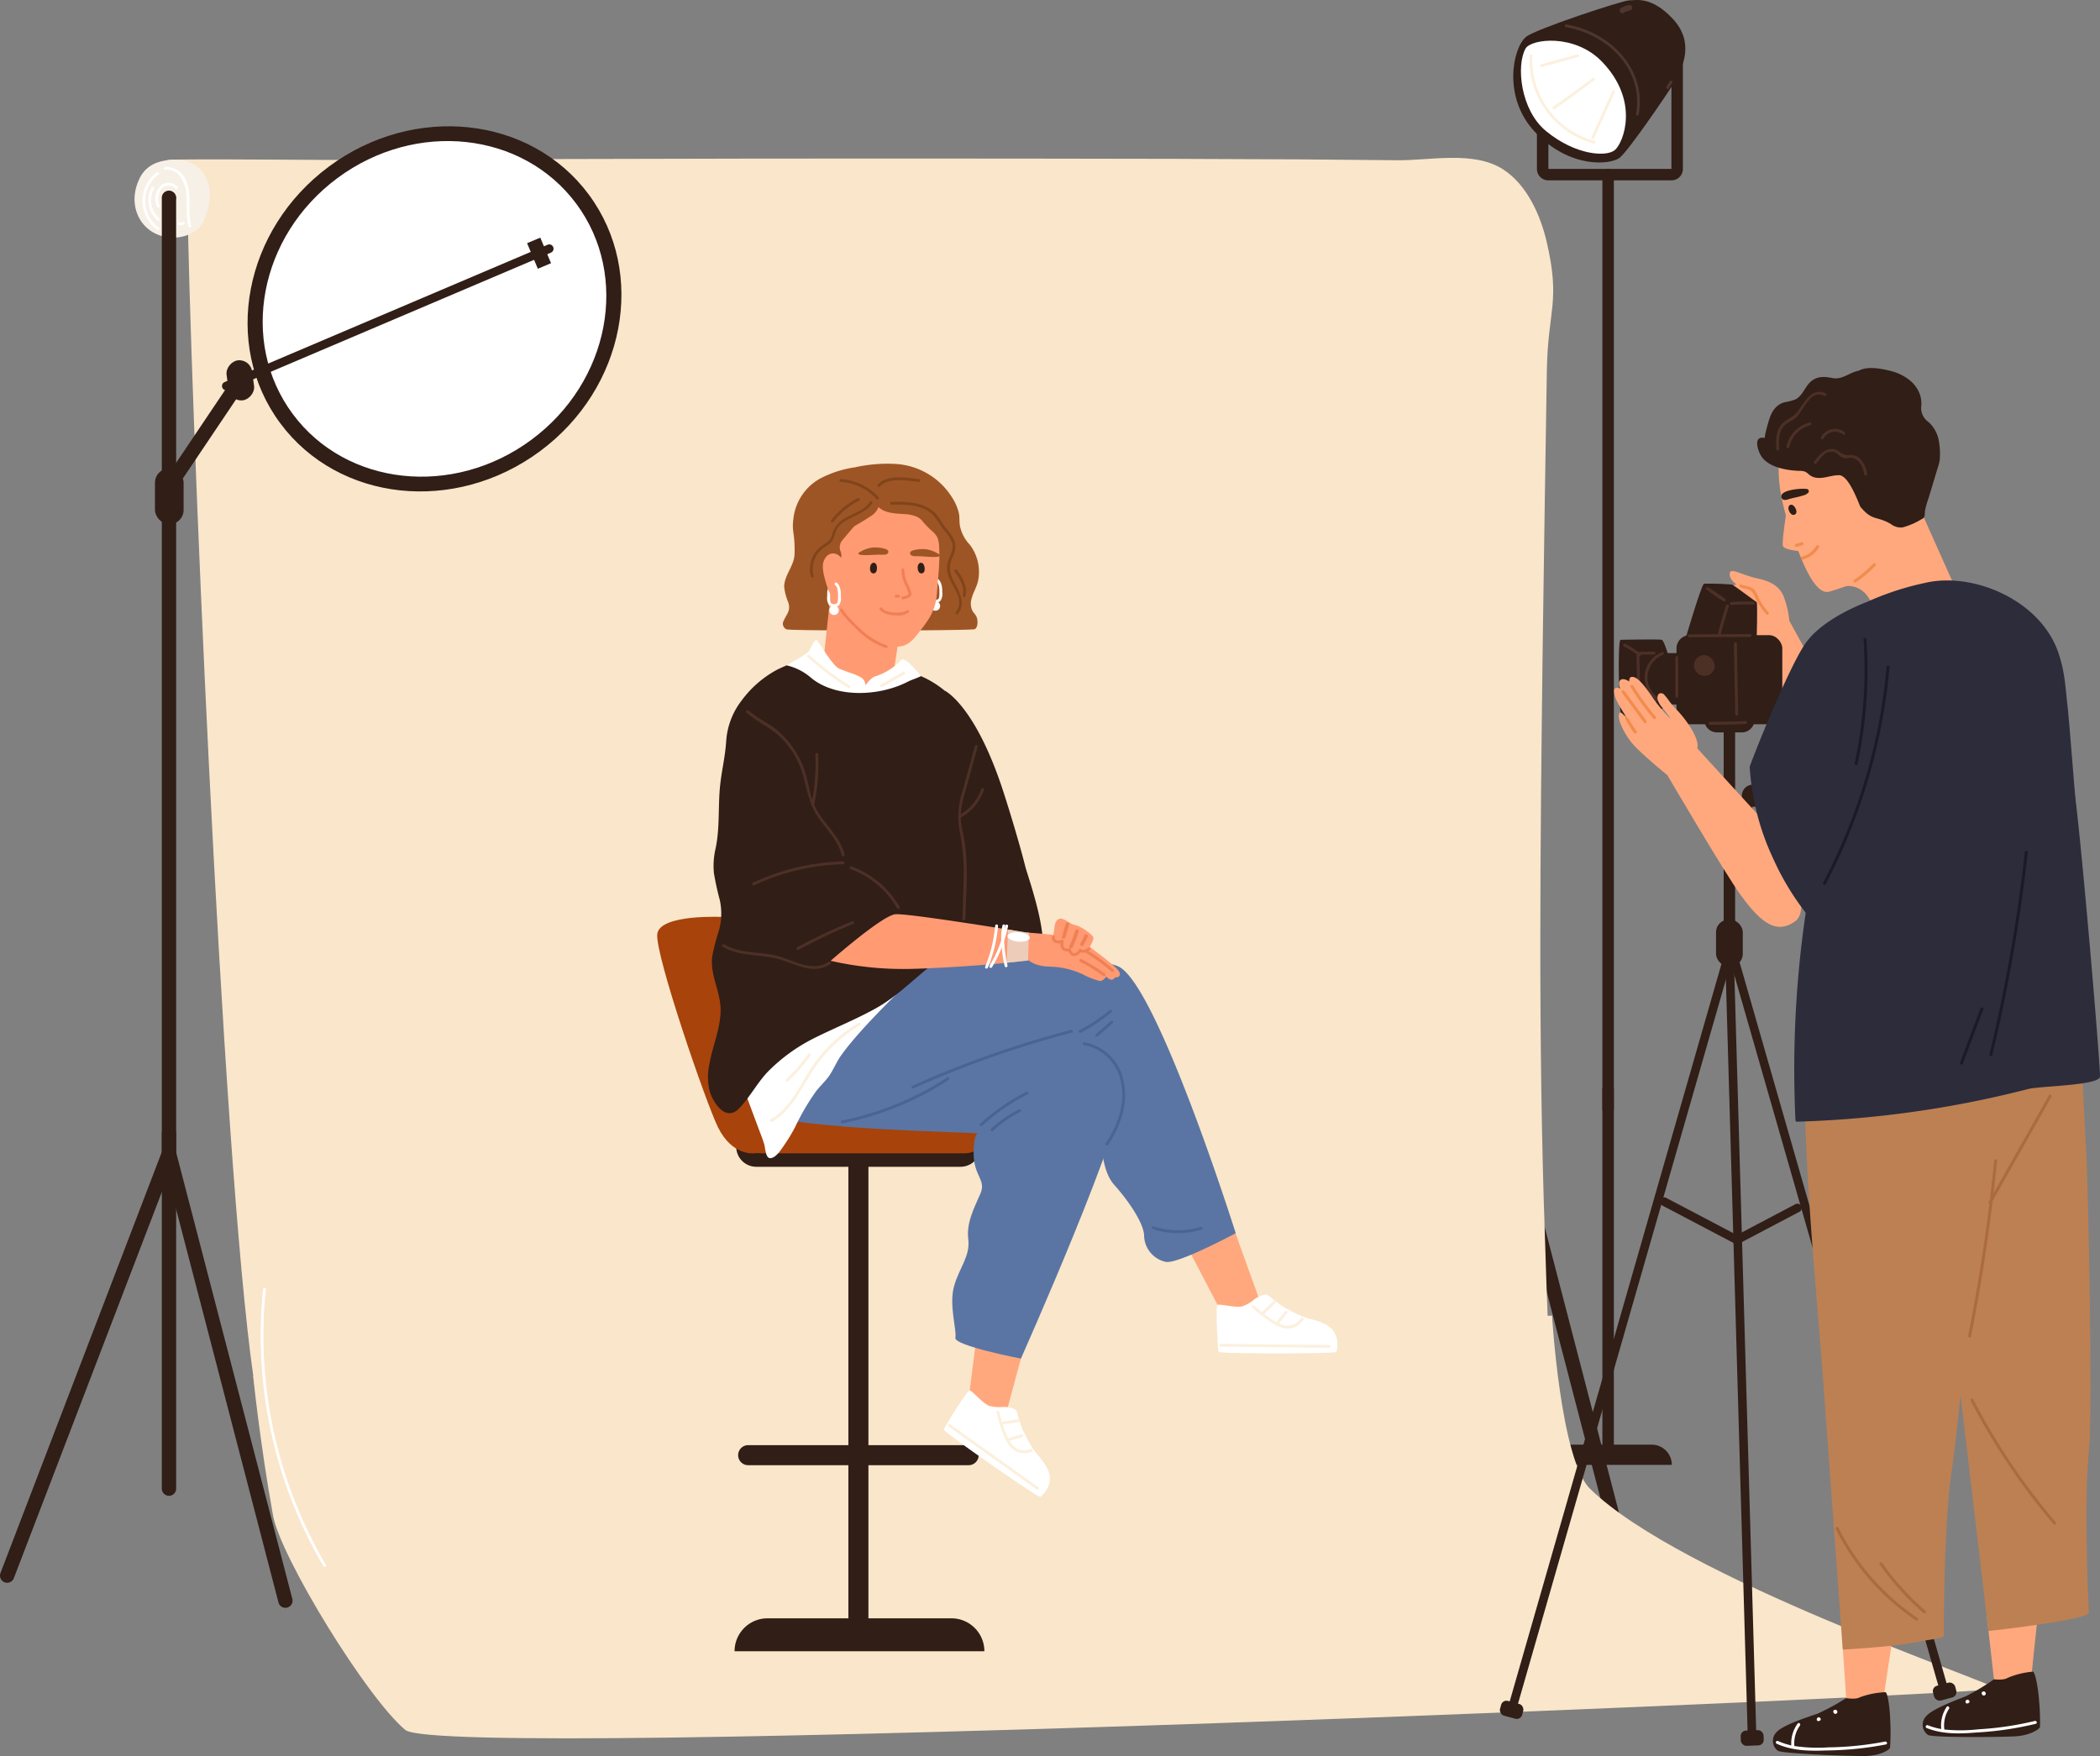 <svg id="Group_3995" data-name="Group 3995" xmlns="http://www.w3.org/2000/svg" width="452.21" height="378.232" viewBox="0 0 452.21 378.232">
  <rect x="0" y="0" width="452.21" height="378.232" fill="#808080" stroke="none"/>
  <g id="Group_3933" data-name="Group 3933" transform="translate(325.862)">
    <g id="Group_3930" data-name="Group 3930" transform="translate(6.71 36.377)">
      <g id="Group_3928" data-name="Group 3928" transform="translate(12.485)">
        <path id="Path_8741" data-name="Path 8741" d="M1154.272,495.866a1.233,1.233,0,0,1-1.233-1.233V293.305a1.233,1.233,0,1,1,2.466,0V494.633A1.233,1.233,0,0,1,1154.272,495.866Z" transform="translate(-1153.039 -292.072)" fill="#301e17"/>
      </g>
      <g id="Group_3929" data-name="Group 3929" transform="translate(12.485 197.031)">
        <path id="Path_8742" data-name="Path 8742" d="M1154.272,690.633a1.234,1.234,0,0,1-1.233-1.233V612.875a1.233,1.233,0,1,1,2.466,0V689.4A1.233,1.233,0,0,1,1154.272,690.633Z" transform="translate(-1153.039 -611.642)" fill="#301e17"/>
      </g>
      <path id="Path_8743" data-name="Path 8743" d="M1160.225,742.11h-27.436a4.35,4.35,0,0,1,4.35-4.35h18.737a4.35,4.35,0,0,1,4.35,4.35Z" transform="translate(-1132.789 -462.971)" fill="#301e17"/>
    </g>
    <g id="Group_3931" data-name="Group 3931" transform="translate(5.1 9.248)">
      <path id="Path_8744" data-name="Path 8744" d="M1159.236,277.666h-26.684a2.446,2.446,0,0,1-2.375-2.507V249.305a1.233,1.233,0,0,1,2.466,0v25.854a.19.19,0,0,0,0,.041h26.493a.182.182,0,0,0,0-.041V250.6a1.233,1.233,0,0,1,2.466,0v24.555A2.446,2.446,0,0,1,1159.236,277.666Z" transform="translate(-1130.177 -248.072)" fill="#301e17"/>
    </g>
    <g id="Group_3932" data-name="Group 3932">
      <path id="Path_8745" data-name="Path 8745" d="M1156.5,250.937c1.99-3.4,4.5-8.769-.291-13.865-4.649-4.94-7.993-3.911-9.392-3.911s-20.217,6.219-22.164,7.856c-2.914,2.45-5.035,13.062,1.882,20.434,7.593,8.093,16.386,7.094,18.284,5.6S1155.283,253.012,1156.5,250.937Z" transform="translate(-1121.905 -233.072)" fill="#301e17"/>
      <path id="Path_8746" data-name="Path 8746" d="M1125.581,248.981c1.188-2.1,10.578-3.28,16.467,2.834,8.18,8.493,4.6,17.426,2.8,19s-8.493,1.183-14.862-4.063C1124.462,262.2,1123.539,252.589,1125.581,248.981Z" transform="translate(-1122.933 -238.522)" fill="#fff"/>
      <path id="Path_8747" data-name="Path 8747" d="M1127.581,252.421c.016-.384.616-.387.6,0a18.092,18.092,0,0,0,13.41,18.3.3.3,0,0,1-.16.578A18.7,18.7,0,0,1,1127.581,252.421Z" transform="translate(-1124.075 -240.381)" fill="#fcf0de"/>
      <path id="Path_8748" data-name="Path 8748" d="M1149.238,274.671l4.475-9.9c.159-.351.675-.047.517.3l-4.474,9.9C1149.6,275.325,1149.081,275.02,1149.238,274.671Z" transform="translate(-1132.375 -245.167)" fill="#fcf0de"/>
      <path id="Path_8749" data-name="Path 8749" d="M1135.779,266.428q4.339-3,8.542-6.191c.307-.233.606.287.3.518q-4.2,3.191-8.542,6.191C1135.763,267.165,1135.463,266.646,1135.779,266.428Z" transform="translate(-1127.174 -243.466)" fill="#fcf0de"/>
      <path id="Path_8750" data-name="Path 8750" d="M1131.487,254.2l7.814-2.146a.3.3,0,0,1,.16.578l-7.814,2.146A.3.3,0,0,1,1131.487,254.2Z" transform="translate(-1125.498 -240.347)" fill="#fcf0de"/>
      <path id="Path_8751" data-name="Path 8751" d="M1175.359,262.591l.747-1.2c.2-.327.723-.027.518.3l-.748,1.2C1175.672,263.221,1175.154,262.92,1175.359,262.591Z" transform="translate(-1142.384 -243.877)" fill="#4d362d"/>
      <path id="Path_8752" data-name="Path 8752" d="M1140.255,241.608c9.253,1.564,17.334,9.462,15.565,19.386-.067.379-.646.218-.578-.16,1.715-9.619-6.25-17.144-15.147-18.648C1139.716,242.121,1139.877,241.544,1140.255,241.608Z" transform="translate(-1128.797 -236.343)" fill="#4d362d"/>
      <path id="Path_8753" data-name="Path 8753" d="M1161.281,235.982a4.067,4.067,0,0,0-1.385.543.6.6,0,0,1-.55-1.065,5.039,5.039,0,0,1,1.677-.65A.6.6,0,0,1,1161.281,235.982Z" transform="translate(-1136.137 -233.734)" fill="#4d362d"/>
    </g>
  </g>
  <g id="Group_3949" data-name="Group 3949" transform="translate(0 11.245)">
    <g id="Group_3943" data-name="Group 3943" transform="translate(0 22.755)">
      <g id="Group_3937" data-name="Group 3937" transform="translate(290.512 7.075)">
        <g id="Group_3934" data-name="Group 3934">
          <path id="Path_8754" data-name="Path 8754" d="M1066.111,599.531a1.543,1.543,0,0,1-1.439-2.093l34.744-90.688V301.234a1.541,1.541,0,0,1,3.083,0V507.319l-.1.266-34.846,90.955A1.542,1.542,0,0,1,1066.111,599.531Z" transform="translate(-1064.57 -299.693)" fill="#301e17"/>
        </g>
        <g id="Group_3935" data-name="Group 3935" transform="translate(34.845 205.8)">
          <path id="Path_8755" data-name="Path 8755" d="M1147.7,732.922a1.542,1.542,0,0,1-1.49-1.154l-25.072-96.353a1.541,1.541,0,0,1,2.984-.776l25.071,96.353a1.541,1.541,0,0,1-1.1,1.88A1.57,1.57,0,0,1,1147.7,732.922Z" transform="translate(-1121.087 -633.486)" fill="#301e17"/>
        </g>
        <g id="Group_3936" data-name="Group 3936" transform="translate(34.846 201.504)">
          <path id="Path_8756" data-name="Path 8756" d="M1122.629,706.124a1.541,1.541,0,0,1-1.541-1.542V628.058a1.541,1.541,0,1,1,3.083,0v76.524A1.541,1.541,0,0,1,1122.629,706.124Z" transform="translate(-1121.088 -626.517)" fill="#301e17"/>
        </g>
      </g>
      <g id="Group_3938" data-name="Group 3938" transform="translate(34.907)">
        <path id="Path_8757" data-name="Path 8757" d="M652.4,288.591c13.842-.15,28.449.134,40.591.067q41.064-.226,82.13-.273c28.882-.038,91.06-.032,119.942.16q10.437.069,20.872.188c7.075.086,16.49-2.116,22.841,1.971,5.135,3.3,8.055,9.907,9.375,15.6,3.027,13.051.255,14.566.036,27.745q-.5,30.277-.91,60.556c-.51,41.878-.978,83.821.486,125.686.518,14.821.609,30.281,3.749,44.844.555,2.572-272.53,30.129-280.562-6.867-6.833-31.469-14.137-199.43-15.362-253.761C655.371,294.967,645.6,288.665,652.4,288.591Z" transform="translate(-649.998 -288.218)" fill="#fae6ca"/>
      </g>
      <path id="Path_8758" data-name="Path 8758" d="M961.507,692.68s1.834,31.05,8.156,37.273c19.567,19.261,87.209,41.874,87.428,43.074s-334.307,15.695-342.516,8.9-26.855-37.159-28.485-46.17c-2.81-15.532-4.276-29.974-4.276-29.974Z" transform="translate(-627.291 -443.308)" fill="#fae6ca"/>
      <path id="Path_8759" data-name="Path 8759" d="M651.843,289.261s-7.567-1.948-10.33,3.523c-2.622,5.19-.5,10.341,3.6,12.139s9.021.257,10.391-3.347C659.3,291.585,651.843,289.261,651.843,289.261Z" transform="translate(-611.395 -288.489)" fill="#f7f0e6"/>
      <circle id="Ellipse_314" data-name="Ellipse 314" cx="1.499" cy="1.499" r="1.499" transform="translate(34.888 7.118)" fill="#301e17"/>
      <g id="Group_3942" data-name="Group 3942" transform="translate(0 7.075)">
        <g id="Group_3939" data-name="Group 3939">
          <path id="Path_8760" data-name="Path 8760" d="M594.922,599.531a1.542,1.542,0,0,1-1.439-2.093l34.744-90.688V301.234a1.541,1.541,0,0,1,3.083,0V507.319l-.1.266-34.845,90.955A1.543,1.543,0,0,1,594.922,599.531Z" transform="translate(-593.381 -299.693)" fill="#301e17"/>
        </g>
        <g id="Group_3940" data-name="Group 3940" transform="translate(34.845 205.8)">
          <path id="Path_8761" data-name="Path 8761" d="M676.51,732.922a1.541,1.541,0,0,1-1.49-1.154l-25.072-96.353a1.541,1.541,0,1,1,2.983-.776L678,730.992a1.542,1.542,0,0,1-1.1,1.88A1.562,1.562,0,0,1,676.51,732.922Z" transform="translate(-649.898 -633.486)" fill="#301e17"/>
        </g>
        <g id="Group_3941" data-name="Group 3941" transform="translate(34.846 201.504)">
          <path id="Path_8762" data-name="Path 8762" d="M651.44,706.124a1.541,1.541,0,0,1-1.541-1.542V628.058a1.541,1.541,0,1,1,3.083,0v76.524A1.542,1.542,0,0,1,651.44,706.124Z" transform="translate(-649.899 -626.517)" fill="#301e17"/>
        </g>
      </g>
      <path id="Path_8763" data-name="Path 8763" d="M648.879,297.52a2.514,2.514,0,0,1,3.555.291c.242.3-.18.723-.424.424a1.99,1.99,0,0,0-3.21.243,3.684,3.684,0,0,0-.192,3.416c.131.364-.448.52-.578.16A3.983,3.983,0,0,1,648.879,297.52Z" transform="translate(-614.208 -291.554)" fill="#fff"/>
      <path id="Path_8764" data-name="Path 8764" d="M650.941,291.359a4.691,4.691,0,0,1,4.553,3.168c1.219,3.033.2,6.424,1.006,9.544a.3.3,0,0,1-.578.159c-.569-2.2-.277-4.413-.428-6.656-.174-2.607-1.388-5.83-4.553-5.616C650.555,291.985,650.557,291.385,650.941,291.359Z" transform="translate(-615.342 -289.419)" fill="#fff"/>
      <path id="Path_8765" data-name="Path 8765" d="M646.174,293.271c.3-.234.728.187.424.424a7.122,7.122,0,0,0,.065,11.451c.307.228.008.748-.3.518A7.715,7.715,0,0,1,646.174,293.271Z" transform="translate(-612.464 -290.129)" fill="#fff"/>
      <path id="Path_8766" data-name="Path 8766" d="M645.861,298.458c.172-.345.689-.042.517.3a5.206,5.206,0,0,0,1.212,6.384c.287.259-.138.682-.424.424A5.816,5.816,0,0,1,645.861,298.458Z" transform="translate(-613.245 -292.086)" fill="#fff"/>
      <path id="Path_8767" data-name="Path 8767" d="M655.831,310.662a.677.677,0,0,0,.669-.04c.33-.2.631.317.3.517a1.242,1.242,0,0,1-1.131.1C655.32,311.1,655.474,310.515,655.831,310.662Z" transform="translate(-617.19 -296.791)" fill="#fff"/>
      <path id="Path_8768" data-name="Path 8768" d="M684.936,683.333c.039-.38.64-.384.6,0a97.375,97.375,0,0,0,12.927,59.331.3.3,0,0,1-.518.3A97.923,97.923,0,0,1,684.936,683.333Z" transform="translate(-628.289 -439.614)" fill="#fff"/>
    </g>
    <g id="Group_3948" data-name="Group 3948" transform="translate(33.371 0)">
      <g id="Group_3946" data-name="Group 3946" transform="translate(4.248)">
        <ellipse id="Ellipse_315" data-name="Ellipse 315" cx="41.352" cy="38.161" rx="41.352" ry="38.161" transform="translate(0 49.249) rotate(-36.547)" fill="#301e17"/>
        <ellipse id="Ellipse_316" data-name="Ellipse 316" cx="38.011" cy="35.078" rx="38.011" ry="35.078" transform="translate(4.52 49.736) rotate(-36.547)" fill="#fff"/>
        <g id="Group_3944" data-name="Group 3944" transform="translate(10.188 41.38)">
          <path id="Path_8769" data-name="Path 8769" d="M671.846,349.871a.925.925,0,0,1-.362-1.776L741.07,318.5a.925.925,0,0,1,.724,1.7L672.208,349.8A.918.918,0,0,1,671.846,349.871Z" transform="translate(-670.921 -318.427)" fill="#301e17"/>
        </g>
        <rect id="Rectangle_1092" data-name="Rectangle 1092" width="8.675" height="5.538" rx="2.769" transform="matrix(-0.135, -0.991, 0.991, -0.135, 11.972, 75.348)" fill="#301e17"/>
        <g id="Group_3945" data-name="Group 3945" transform="translate(75.882 39.94)">
          <rect id="Rectangle_1093" data-name="Rectangle 1093" width="3.083" height="5.972" transform="translate(0 1.195) rotate(-22.81)" fill="#301e17"/>
        </g>
      </g>
      <g id="Group_3947" data-name="Group 3947" transform="translate(2.079 69.815)">
        <rect id="Rectangle_1094" data-name="Rectangle 1094" width="26.898" height="3.083" transform="matrix(0.558, -0.83, 0.83, 0.558, 0, 22.315)" fill="#301e17"/>
      </g>
      <rect id="Rectangle_1095" data-name="Rectangle 1095" width="6.166" height="12.031" rx="3.083" transform="translate(0 89.649)" fill="#301e17"/>
    </g>
  </g>
  <g id="Group_3952" data-name="Group 3952" transform="translate(141.519 197.469)">
    <path id="Path_8770" data-name="Path 8770" d="M898.818,638H854.837a4.316,4.316,0,0,1-4.316-4.316h52.613A4.316,4.316,0,0,1,898.818,638Z" transform="translate(-833.5 -584.155)" fill="#301e17"/>
    <rect id="Rectangle_1096" data-name="Rectangle 1096" width="54.873" height="11.13" rx="5.565" transform="translate(16.815 39.818)" fill="#a8430b"/>
    <path id="Path_8771" data-name="Path 8771" d="M837.418,553.4s-14.027-.771-14.489,3.7,10.494,36.386,13.1,41.633c3.083,6.2,7.758,5.565,7.758,5.565l40.179-4.3Z" transform="translate(-822.915 -553.352)" fill="#a8430b"/>
    <g id="Group_3950" data-name="Group 3950" transform="translate(41.169 51.687)">
      <rect id="Rectangle_1097" data-name="Rectangle 1097" width="4.316" height="100.652" fill="#301e17"/>
    </g>
    <path id="Path_8772" data-name="Path 8772" d="M903.732,805.524H849.938a7.09,7.09,0,0,1,7.09-7.09h39.613a7.09,7.09,0,0,1,7.09,7.09Z" transform="translate(-833.277 -647.329)" fill="#301e17"/>
    <g id="Group_3951" data-name="Group 3951" transform="translate(17.431 113.805)">
      <path id="Path_8773" data-name="Path 8773" d="M900.821,742.251H853.344a2.158,2.158,0,1,1,0-4.316h47.477a2.158,2.158,0,0,1,0,4.316Z" transform="translate(-851.186 -737.935)" fill="#301e17"/>
    </g>
  </g>
  <g id="Group_3978" data-name="Group 3978" transform="translate(152.461 99.856)">
    <g id="Group_3961" data-name="Group 3961" transform="translate(16.143)">
      <path id="Path_8774" data-name="Path 8774" d="M908.08,430.707c.671-.2.842-1.7.454-2.657-.219-.542-.706-.912-.952-1.434a3.647,3.647,0,0,1-.089-2.6c.32-1.256,1.052-2.362,1.341-3.635a9.553,9.553,0,0,0-.526-5.739,9.373,9.373,0,0,0-1.27-2.185,8.235,8.235,0,0,1-2.059-3.868c-.209-1-.045-2.02-.285-3.014a10.967,10.967,0,0,0-1.405-3.2,15.386,15.386,0,0,0-12.519-7.287,32,32,0,0,0-8.383.736,23.2,23.2,0,0,0-7.58,2.448,11.329,11.329,0,0,0-5.737,8.826,9.65,9.65,0,0,0,0,2.669,24.634,24.634,0,0,1,.258,4.923c-.158,2.471-2.223,4.413-2.225,6.921a12.406,12.406,0,0,0,.917,3.4c.509,1.79-.408,2.435-1.029,3.882a1.3,1.3,0,0,0,.652,1.845C868.983,431.078,905.9,431.039,908.08,430.707Z" transform="translate(-866.845 -395.031)" fill="#9e5525"/>
      <g id="Group_3954" data-name="Group 3954" transform="translate(31.354 24.687)">
        <g id="Group_3953" data-name="Group 3953">
          <path id="Path_8775" data-name="Path 8775" d="M919.171,440.348a1.4,1.4,0,0,1-1.05-.364,2.7,2.7,0,0,1-.42-1.962l0-.312c0-1.5.632-2.638,1.469-2.638s1.468,1.135,1.468,2.638l0,.312a2.7,2.7,0,0,1-.421,1.962A1.4,1.4,0,0,1,919.171,440.348Zm0-4.66c-.4,0-.852.865-.852,2.022l0,.317c-.006.681-.01,1.268.242,1.522a1.119,1.119,0,0,0,1.224,0c.251-.255.247-.842.242-1.522l0-.318C920.023,436.554,919.573,435.689,919.171,435.689Z" transform="translate(-917.699 -435.072)" fill="#fff"/>
        </g>
        <path id="Path_8776" data-name="Path 8776" d="M920.471,444.148a1.018,1.018,0,1,0-1.017,1.017A1.018,1.018,0,0,0,920.471,444.148Z" transform="translate(-917.982 -438.162)" fill="#fff"/>
      </g>
      <path id="Path_8777" data-name="Path 8777" d="M882.01,461.8c2.456,1.935,3.3,2.244,6.424,1.841a33.6,33.6,0,0,0,6.513-2.13l2.181-14.4s-4.468-2.972-6.339-3.887c-2.294-1.122-8.378-6.111-8.378-6.111l-2.324,21.594A4.884,4.884,0,0,0,882.01,461.8Z" transform="translate(-871.923 -411.168)" fill="#ff9a73"/>
      <path id="Path_8778" data-name="Path 8778" d="M905.174,415.77c-.022-.474-.071-.956-.13-1.429-.892-7.58-4.9-13.074-16.308-11.229-12.178,1.979-10.622,16.206-6.992,25.105,2.659,6.5,11.052,9.21,14.222,9.21,1.685,0,2.962-.563,4.606-2.765,1.448-1.939,3.837-4.27,4.123-8.645C904.913,422.705,905.427,419.158,905.174,415.77Z" transform="translate(-871.556 -397.992)" fill="#ff9a73"/>
      <path id="Path_8779" data-name="Path 8779" d="M898.423,429.826a.586.586,0,0,0-.785.01,1.22,1.22,0,0,0-.363.824,1.575,1.575,0,0,0,.08.834.665.665,0,0,0,1.205.152,1.6,1.6,0,0,0,.176-.722,1.713,1.713,0,0,0-.155-.894A.717.717,0,0,0,898.423,429.826Z" transform="translate(-878.505 -408.317)" fill="#301e17"/>
      <path id="Path_8780" data-name="Path 8780" d="M914.93,429.778a.586.586,0,0,0-.776.116,1.224,1.224,0,0,0-.247.866,1.583,1.583,0,0,0,.192.816.666.666,0,0,0,1.215-.013,1.59,1.59,0,0,0,.077-.739,1.713,1.713,0,0,0-.275-.865A.714.714,0,0,0,914.93,429.778Z" transform="translate(-884.891 -408.317)" fill="#301e17"/>
      <g id="Group_3955" data-name="Group 3955" transform="translate(25.48 22.585)">
        <path id="Path_8781" data-name="Path 8781" d="M908.5,438.326a.308.308,0,0,1-.044-.613,2.448,2.448,0,0,0,1.279-.5.085.085,0,0,0,.019-.078,11.049,11.049,0,0,0-.615-1.645,7.736,7.736,0,0,1-.943-3.569.308.308,0,1,1,.609.092,7.472,7.472,0,0,0,.9,3.234,11.31,11.31,0,0,1,.651,1.755.7.7,0,0,1-.114.561c-.372.538-1.48.724-1.7.755A.274.274,0,0,1,908.5,438.326Z" transform="translate(-908.172 -431.663)" fill="#f08054"/>
      </g>
      <g id="Group_3956" data-name="Group 3956" transform="translate(24.061 28.256)">
        <path id="Path_8782" data-name="Path 8782" d="M906.71,441.477h-.531a.308.308,0,1,1,0-.617h.531a.308.308,0,0,1,0,.617Z" transform="translate(-905.871 -440.86)" fill="#f08054"/>
      </g>
      <g id="Group_3957" data-name="Group 3957" transform="translate(12.266 31.212)">
        <path id="Path_8783" data-name="Path 8783" d="M896.72,454.187a.3.3,0,0,1-.083-.012,16.259,16.259,0,0,1-6.029-3.787c-3.176-2.956-3.813-4.238-3.839-4.291a.308.308,0,1,1,.555-.268c0,.01.643,1.259,3.7,4.107a15.917,15.917,0,0,0,5.775,3.644.309.309,0,0,1-.083.605Z" transform="translate(-886.739 -445.655)" fill="#f08054"/>
      </g>
      <path id="Path_8784" data-name="Path 8784" d="M898.813,424.589a7.816,7.816,0,0,0-2.5-.25,6.432,6.432,0,0,0-2.432.765c-.16.08-.318.165-.472.257a.448.448,0,0,0-.239.256c-.09.422,1.81.362,2.107.356.825-.017,1.649-.094,2.474-.094.514,0,1.922.182,1.87-.667C899.6,424.893,899.231,424.706,898.813,424.589Z" transform="translate(-876.937 -406.264)" fill="#9e5525"/>
      <path id="Path_8785" data-name="Path 8785" d="M912.064,425.118a7.809,7.809,0,0,1,2.508-.2,6.418,6.418,0,0,1,2.416.81q.239.125.467.266a.443.443,0,0,1,.234.26c.083.423-1.816.327-2.114.316-.824-.032-1.646-.124-2.472-.141-.515-.01-1.925.146-1.857-.7C911.273,425.407,911.644,425.227,912.064,425.118Z" transform="translate(-883.87 -406.481)" fill="#9e5525"/>
      <g id="Group_3958" data-name="Group 3958" transform="translate(20.774 30.972)">
        <path id="Path_8786" data-name="Path 8786" d="M904.239,447c-.171,0-.353,0-.544-.016-2.346-.13-3.075-1.2-3.105-1.245a.308.308,0,0,1,.513-.342c.014.02.635.86,2.625.971,2.011.106,2.681-.466,2.688-.471a.311.311,0,0,1,.434.017.307.307,0,0,1-.009.43A3.782,3.782,0,0,1,904.239,447Z" transform="translate(-900.539 -445.265)" fill="#f08054"/>
      </g>
      <path id="Path_8787" data-name="Path 8787" d="M904.5,412.8c-.866-4.165-2.171-8.558-6.122-10.767-4.156-2.324-9.11-1.527-13.456-.249-2.013.592-4.248,1.228-5.546,3.012-1.124,1.545-1.355,3.562-1.574,5.408a45.377,45.377,0,0,0,1.011,15.977.271.271,0,0,0,.124.174c-.45,1.078-.831,2.228-2.147,2.468-.39.072-.224.666.164.6,2.261-.414,2.142-2.934,3.429-4.353.31-.342-1.731-4.571-1.1-6.7.659-2.212,2.7-2.372,3.783-.971a1.436,1.436,0,0,0,.086-.283,2.827,2.827,0,0,0-.2-1.121,2.319,2.319,0,0,1,.584-2.529c.761-.957,1.571-1.881,2.371-2.809,1.2-.7,2.4-1.408,3.553-2.181a3.988,3.988,0,0,0,1.688-1.959c1.5,1.376,3.608,1.352,5.637,1.512a7.505,7.505,0,0,1,2.586.543,3.548,3.548,0,0,1,1.421,1.2,20.194,20.194,0,0,0,2.122,2.107,4.724,4.724,0,0,1,.891,1.155c.146.29.414,1.36.608,1.621.1.134.392-.159.255-.631.11.377.493.708.607,1.13a2.977,2.977,0,0,1,.067,1.255c-.062.388.532.555.594.164A4.321,4.321,0,0,0,904.5,412.8Z" transform="translate(-870.574 -397.146)" fill="#9e5525"/>
      <g id="Group_3960" data-name="Group 3960" transform="translate(9.529 25.608)">
        <g id="Group_3959" data-name="Group 3959">
          <path id="Path_8788" data-name="Path 8788" d="M885.242,439.517l0-.313c0-1.75-.67-2.638-1.162-2.638-.163,0-.279.543,0,.617.125.045.545.53.545,2.022l0,.318c.005.681.01,1.268-.242,1.522a1.116,1.116,0,0,1-1.223,0c-.252-.253-.247-.841-.242-1.522l0-.318c0-.122-.046-.189-.036-.3a6.546,6.546,0,0,1-.455-1,4.989,4.989,0,0,0-.125,1.3l0,.312a2.7,2.7,0,0,0,.42,1.961,1.691,1.691,0,0,0,2.1,0A2.7,2.7,0,0,0,885.242,439.517Z" transform="translate(-882.3 -436.566)" fill="#fff"/>
        </g>
        <path id="Path_8789" data-name="Path 8789" d="M885.072,445.641a1.017,1.017,0,1,0-1.017,1.018A1.017,1.017,0,0,0,885.072,445.641Z" transform="translate(-882.583 -439.656)" fill="#fff"/>
      </g>
      <path id="Path_8790" data-name="Path 8790" d="M894.99,404.326a12.066,12.066,0,0,0-8.109-3.9c-.4-.029-.394.588,0,.617a11.414,11.414,0,0,1,7.673,3.715C894.823,405.054,895.258,404.617,894.99,404.326Z" transform="translate(-874.414 -397.101)" fill="#82441a"/>
      <path id="Path_8791" data-name="Path 8791" d="M889.133,408.353c-1.241,1.914-3.464,2.391-5.324,3.472a5.653,5.653,0,0,0-2.839,3.755c-.439,1.4-1.483,1.647-2.47,2.438a5.893,5.893,0,0,0-1.517,1.845,6.231,6.231,0,0,0-.5,4.55.308.308,0,0,0,.594-.164,5.559,5.559,0,0,1,2.141-6c1.441-1.008,1.99-1.255,2.445-3,.975-3.728,6.045-3.575,8-6.595C889.882,408.331,889.349,408.021,889.133,408.353Z" transform="translate(-870.457 -400.085)" fill="#82441a"/>
      <path id="Path_8792" data-name="Path 8792" d="M889.343,407.088a16.948,16.948,0,0,0-5.7,4.72c-.241.31.192.749.436.436a16.575,16.575,0,0,1,5.577-4.624C890.007,407.439,889.7,406.907,889.343,407.088Z" transform="translate(-873.258 -399.64)" fill="#82441a"/>
      <path id="Path_8793" data-name="Path 8793" d="M918.194,425.891a7.937,7.937,0,0,1-1.045-2.8,5.727,5.727,0,0,1,.659-2.98,4.389,4.389,0,0,0,.255-3.477,11.515,11.515,0,0,0-1.833-2.65c-.942-1.21-1.536-2.627-2.752-3.608-2.509-2.023-5.877-2.038-8.937-2a.308.308,0,0,0,0,.617c3.005-.04,6.56-.089,8.893,2.155a21.443,21.443,0,0,1,2.088,2.918,10.637,10.637,0,0,1,2.091,3.124c.414,1.437-.438,2.6-.858,3.892a4.853,4.853,0,0,0-.14,2.641c.6,2.664,3.99,5.635,1.8,8.36-.247.306.187.745.436.436C920.57,430.378,919.312,427.987,918.194,425.891Z" transform="translate(-881.185 -400.145)" fill="#82441a"/>
      <path id="Path_8794" data-name="Path 8794" d="M927.283,432.128c-.228-.321-.763-.014-.532.311,1.078,1.52,2.2,3.168,1.757,5.127-.088.387.507.551.594.164C929.585,435.595,928.473,433.805,927.283,432.128Z" transform="translate(-889.794 -409.204)" fill="#82441a"/>
      <path id="Path_8795" data-name="Path 8795" d="M908.865,400.222c-2.644-.367-6.9-1.126-8.934,1.139-.265.295.17.732.436.436,1.809-2.015,5.957-1.31,8.334-.98C909.088,400.87,909.256,400.276,908.865,400.222Z" transform="translate(-879.5 -396.859)" fill="#82441a"/>
    </g>
    <path id="Path_8796" data-name="Path 8796" d="M913.212,518.572a33.308,33.308,0,0,0,3.252,7.326,8.2,8.2,0,0,0,2.678,2.709c3.094,1.895,7.174,2.166,10.675,1.555,3.013-.526,5.048,4.75,6.918,2.221,2.737-3.7-2.5-18.115-2.98-20.03-1.136-4.506-3.062-11-4.726-16.141-6.04-18.644-12.582-21.794-12.582-21.794l-11.258,9.635c1.723,7.232,3.011,14.561,4.771,21.785C910.909,509.743,911.829,514.324,913.212,518.572Z" transform="translate(-865.405 -425.473)" fill="#301e17"/>
    <g id="Group_3966" data-name="Group 3966" transform="translate(50.776 185.684)">
      <path id="Path_8797" data-name="Path 8797" d="M944.352,697.91l-4.5,16.66-4.552-.744-3.729-1.26,2.081-16.369Z" transform="translate(-926.296 -696.196)" fill="#ffa87d"/>
      <path id="Path_8798" data-name="Path 8798" d="M945.86,737.811c-.021-3.008-3.131-5.179-4.138-7.262a35.939,35.939,0,0,1-1.885-3.638c-.258-.747-.5-1.5-.75-2.249-.194-.579-.212-1.381-.75-1.776a5.421,5.421,0,0,0-2.574-.506,8.491,8.491,0,0,1-3-.26c-1.426-.556-3.707-3.347-4.212-3.311s-5.566,8.1-5.533,8.465c.051.578,20.228,14.612,20.759,14.476A5.127,5.127,0,0,0,945.86,737.811Z" transform="translate(-923.017 -704.867)" fill="#fff"/>
      <g id="Group_3962" data-name="Group 3962" transform="translate(0.928 21.213)">
        <path id="Path_8799" data-name="Path 8799" d="M943.789,744.731a.308.308,0,0,1-.179-.057L924.651,731.16a.308.308,0,1,1,.358-.5l18.959,13.512a.309.309,0,0,1-.179.56Z" transform="translate(-924.521 -730.602)" fill="#fcf0de"/>
      </g>
      <g id="Group_3963" data-name="Group 3963" transform="translate(11.356 18.336)">
        <path id="Path_8800" data-name="Path 8800" d="M947.425,735.081a4.1,4.1,0,0,1-2.582-.94c-1.2-.946-2.155-3.452-2.747-5.389-.412-1.35-.65-2.432-.653-2.443a.308.308,0,1,1,.6-.132c0,.01.236,1.07.641,2.395.8,2.618,1.7,4.424,2.539,5.085a3.367,3.367,0,0,0,3.523.532.308.308,0,0,1,.281.549A3.758,3.758,0,0,1,947.425,735.081Z" transform="translate(-941.435 -725.935)" fill="#fcf0de"/>
      </g>
      <g id="Group_3964" data-name="Group 3964" transform="translate(12.003 20.146)">
        <path id="Path_8801" data-name="Path 8801" d="M942.792,730.1a.308.308,0,0,1-.051-.612l3.632-.608a.308.308,0,0,1,.1.608l-3.632.609A.37.37,0,0,1,942.792,730.1Z" transform="translate(-942.484 -728.871)" fill="#fcf0de"/>
      </g>
      <g id="Group_3965" data-name="Group 3965" transform="translate(13.387 23.383)">
        <path id="Path_8802" data-name="Path 8802" d="M945.038,735.65a.308.308,0,0,1-.087-.6l3.1-.911a.308.308,0,1,1,.175.591l-3.1.911A.307.307,0,0,1,945.038,735.65Z" transform="translate(-944.729 -734.122)" fill="#fcf0de"/>
      </g>
    </g>
    <g id="Group_3971" data-name="Group 3971" transform="translate(103.204 164.03)">
      <path id="Path_8803" data-name="Path 8803" d="M1017.812,661.076l5.831,16.243-4.16,1.991-3.78,1.1-7.65-14.62Z" transform="translate(-1008.052 -661.076)" fill="#ffa87d"/>
      <path id="Path_8804" data-name="Path 8804" d="M1043.525,693.257c-1.737-2.456-5.531-2.459-7.546-3.593a35.85,35.85,0,0,1-3.627-1.908c-.639-.465-1.267-.945-1.9-1.416-.49-.364-.964-1.012-1.63-1.028a5.415,5.415,0,0,0-2.4,1.056,8.494,8.494,0,0,1-2.611,1.5c-1.488.359-4.955-.626-5.349-.308s.062,9.825.3,10.108c.372.445,24.949.425,25.307.01A5.123,5.123,0,0,0,1043.525,693.257Z" transform="translate(-1011.984 -670.369)" fill="#fff"/>
      <g id="Group_3967" data-name="Group 3967" transform="translate(6.973 25.558)">
        <path id="Path_8805" data-name="Path 8805" d="M1042.951,703.4h0l-23.281-.249a.308.308,0,0,1,0-.617h0l23.281.249a.308.308,0,0,1,0,.617Z" transform="translate(-1019.363 -702.53)" fill="#fcf0de"/>
      </g>
      <g id="Group_3968" data-name="Group 3968" transform="translate(13.886 17.236)">
        <path id="Path_8806" data-name="Path 8806" d="M1038.239,694.057q-.146,0-.3-.009c-1.524-.091-3.742-1.6-5.334-2.851-1.11-.872-1.924-1.623-1.933-1.631a.308.308,0,1,1,.419-.452c.008.007.805.744,1.894,1.6,2.153,1.691,3.926,2.656,4.99,2.72a3.416,3.416,0,0,0,3.194-1.576.308.308,0,1,1,.544.289A3.95,3.95,0,0,1,1038.239,694.057Z" transform="translate(-1030.574 -689.032)" fill="#fcf0de"/>
      </g>
      <g id="Group_3969" data-name="Group 3969" transform="translate(15.799 16.276)">
        <path id="Path_8807" data-name="Path 8807" d="M1033.986,690.666a.308.308,0,0,1-.216-.528l2.633-2.575a.308.308,0,0,1,.431.441l-2.633,2.575A.306.306,0,0,1,1033.986,690.666Z" transform="translate(-1033.678 -687.475)" fill="#fcf0de"/>
      </g>
      <g id="Group_3970" data-name="Group 3970" transform="translate(18.959 18.447)">
        <path id="Path_8808" data-name="Path 8808" d="M1039.11,694.13a.308.308,0,0,1-.241-.5l2.019-2.517a.308.308,0,1,1,.48.386l-2.019,2.517A.306.306,0,0,1,1039.11,694.13Z" transform="translate(-1038.802 -690.996)" fill="#fcf0de"/>
      </g>
    </g>
    <path id="Path_8809" data-name="Path 8809" d="M901.944,585.224l-3.966-14.335s44.675-4.778,53-1.079,25.3,57.469,25.3,57.469-12.639,6.782-15.105,6.165a5.923,5.923,0,0,1-4.624-5.549c0-2.774-3.563-7.836-6.338-10.919s-2.312-7.553-3.545-9.711S901.944,585.224,901.944,585.224Z" transform="translate(-862.64 -461.512)" fill="#5a75a3"/>
    <path id="Path_8810" data-name="Path 8810" d="M868.133,462.127s4.508-2.5,4.863-3.133,1.131-2.672,1.644-2.26,3.306,5.508,4.894,6.153c2.659,1.079,3.729,1.194,4.863,2.017s1.04,4.316,1.04,4.316-10.438,1.99-10.952,1.3S868.133,462.127,868.133,462.127Z" transform="translate(-851.196 -418.67)" fill="#fff"/>
    <path id="Path_8811" data-name="Path 8811" d="M895.021,469.7s1.31-2.415,2.685-2.672a13.3,13.3,0,0,0,5.028-3.083c.611-.823.971-.565,1.793,0a25.318,25.318,0,0,1,2.83,3.088s-4.112,4.875-4.884,5.132a27.187,27.187,0,0,1-6.373,0C895.117,471.92,895.021,469.7,895.021,469.7Z" transform="translate(-861.506 -421.253)" fill="#fff"/>
    <path id="Path_8812" data-name="Path 8812" d="M848.688,587.848s.462,11.515,6.782,15.083,45.471,4.132,46.087,4.389-.616-.6-.616,4.3,2.723,5.671,1.49,8.6-3.1,6.206-2.642,9.9-2,6.2-3.087,10.21.626,9.325.308,11.021,14.108,4.477,14.108,4.477,23.116-51.8,22.191-59.35-21.733-15.876-32.523-18.651-26.543-5.395-26.543-5.395Z" transform="translate(-843.74 -463.056)" fill="#5a75a3"/>
    <path id="Path_8813" data-name="Path 8813" d="M870.846,580.755c-3.365,1.336-11.843,8.22-13.9,10.07s-2.531,9.5-2.531,9.5,1.093,2.934,2.326,6.238c.444,1.19.922,2.369,1.295,3.583.234.759.273,3.128,1.351,3.029,1.275-.117,2.378-1.995,3.035-2.926a35.792,35.792,0,0,0,2.306-3.851,49.935,49.935,0,0,1,4.537-7.724c.951-1.2,2.121-2.233,2.954-3.527s1.417-2.737,2.312-4.015c4.535-6.474,16.222-17.367,16.222-17.367S874.21,579.418,870.846,580.755Z" transform="translate(-845.936 -463.567)" fill="#fff"/>
    <path id="Path_8814" data-name="Path 8814" d="M896.266,486.984c.7-4.85,1.207-9.33-2.015-13.419a21.147,21.147,0,0,0-7.739-5.731c-.909.485-1.918.731-2.824,1.2-6,3.113-15.286,3.61-20.714-.733a12.239,12.239,0,0,0-5.376-2.787c-.756.322-1.421.634-1.9.855a22.957,22.957,0,0,0-7.844,6.784,15.943,15.943,0,0,0-3.273,8.685c-.285,4.087-1.175,6.975-1.438,11.062-.261,4.058-.01,8.155-.855,12.091a16.354,16.354,0,0,0-.354,5.259A58.756,58.756,0,0,0,843.186,516a13.518,13.518,0,0,1-.125,6.461,49.1,49.1,0,0,0-1.479,5.668c-.547,4.009,1.75,7.538,1.795,11.487.046,4.046-1.765,7.914-2.427,11.86a12.8,12.8,0,0,0,.1,5.824c.754,2.478,3.426,6.563,6.251,3.693,2.431-2.471,4.048-5.8,6.6-8.308a37.747,37.747,0,0,1,9.369-6.748c4.39-2.221,9.113-4.094,13.467-6.512,4.442-2.467,7.779-5.916,11.711-9.047,1.095-2.55,4.43-5.153,5.317-7.733,1.486-4.325,0-5.947,1.214-10.389a44.961,44.961,0,0,0,1.592-12.551C896.5,495.468,895.658,491.222,896.266,486.984Z" transform="translate(-840.662 -422.058)" fill="#301e17"/>
    <path id="Path_8815" data-name="Path 8815" d="M946.06,592.876a219.289,219.289,0,0,0-34.175,12.037c-.361.162-.048.694.311.533a218.313,218.313,0,0,1,34.028-11.975A.308.308,0,0,0,946.06,592.876Z" transform="translate(-867.911 -470.89)" fill="#496494"/>
    <path id="Path_8816" data-name="Path 8816" d="M980.323,605.477a10.481,10.481,0,0,0-8.414-8.278c-.388-.059-.556.535-.164.594a9.977,9.977,0,0,1,8.088,8.357c.84,4.577-.884,9.043-3.351,12.827-.218.334.316.642.532.311C979.668,615.219,981.434,610.369,980.323,605.477Z" transform="translate(-890.84 -472.551)" fill="#496494"/>
    <path id="Path_8817" data-name="Path 8817" d="M945.559,614.5a45.648,45.648,0,0,0-9.9,6.844c-.295.267.142.7.436.436a45.026,45.026,0,0,1,9.777-6.747C946.224,614.85,945.912,614.318,945.559,614.5Z" transform="translate(-877.051 -479.171)" fill="#496494"/>
    <path id="Path_8818" data-name="Path 8818" d="M945.459,620.619a25.278,25.278,0,0,0-6.008,4.181c-.291.272.146.707.436.437a24.7,24.7,0,0,1,5.884-4.085C946.125,620.974,945.813,620.442,945.459,620.619Z" transform="translate(-878.506 -481.519)" fill="#496494"/>
    <path id="Path_8819" data-name="Path 8819" d="M909.98,609.433a64.849,64.849,0,0,1-22.714,9.289c-.388.078-.224.673.164.595a65.294,65.294,0,0,0,22.861-9.352C910.622,609.75,910.313,609.216,909.98,609.433Z" transform="translate(-858.447 -477.224)" fill="#496494"/>
    <path id="Path_8820" data-name="Path 8820" d="M976.808,585.9a38.4,38.4,0,0,1-6.48,4.336c-.35.187-.039.719.311.533a39.222,39.222,0,0,0,6.6-4.432C977.55,586.085,977.112,585.651,976.808,585.9Z" transform="translate(-890.324 -468.191)" fill="#496494"/>
    <path id="Path_8821" data-name="Path 8821" d="M979.258,589.754l-3.2,2.815c-.3.263.139.7.436.437l3.2-2.815C979.992,589.927,979.555,589.493,979.258,589.754Z" transform="translate(-892.541 -469.667)" fill="#496494"/>
    <path id="Path_8822" data-name="Path 8822" d="M1006.237,661.593a16.7,16.7,0,0,1-10.166-.106c-.379-.123-.54.472-.164.594a17.284,17.284,0,0,0,10.494.107C1006.779,662.072,1006.618,661.477,1006.237,661.593Z" transform="translate(-900.109 -497.197)" fill="#496494"/>
    <path id="Path_8823" data-name="Path 8823" d="M881.357,590.356a31.731,31.731,0,0,0-9.652,8.92c-2.9,4.125-4.722,9.24-9.3,11.882a.309.309,0,0,0,.311.533c4.008-2.315,5.99-6.486,8.326-10.281a31.4,31.4,0,0,1,10.623-10.521A.308.308,0,0,0,881.357,590.356Z" transform="translate(-848.944 -469.911)" fill="#fcf0de"/>
    <path id="Path_8824" data-name="Path 8824" d="M872.624,601.267a39.324,39.324,0,0,1-4.68,5.383c-.287.275.149.711.436.436a40.145,40.145,0,0,0,4.776-5.508C873.388,601.256,872.854,600.948,872.624,601.267Z" transform="translate(-851.087 -474.061)" fill="#fcf0de"/>
    <path id="Path_8825" data-name="Path 8825" d="M884.458,468.428a57.5,57.5,0,0,1-8.616-6.529c-.292-.268-.729.167-.436.436a58.386,58.386,0,0,0,8.74,6.626C884.485,469.17,884.8,468.637,884.458,468.428Z" transform="translate(-853.948 -420.639)" fill="#fcf0de"/>
    <path id="Path_8826" data-name="Path 8826" d="M905.7,467.77l-4.754,2.729a.308.308,0,0,0,.311.532l4.753-2.729A.308.308,0,0,0,905.7,467.77Z" transform="translate(-863.72 -422.906)" fill="#fcf0de"/>
    <path id="Path_8827" data-name="Path 8827" d="M875.16,512.288c-.735-2.985-2.831-5.183-4.625-7.577a16.6,16.6,0,0,1-1.911-3.18,43.21,43.21,0,0,0,.864-10.841c-.019-.4-.635-.4-.617,0a42.525,42.525,0,0,1-.665,9.764c-.035-.1-.08-.2-.113-.306-.552-1.774-.817-3.622-1.351-5.4a19.427,19.427,0,0,0-7.6-10.386,41.128,41.128,0,0,1-4.669-3.1c-.293-.266-.731.169-.436.436,2.35,2.128,5.345,3.246,7.589,5.556a19.13,19.13,0,0,1,4.8,8.677,46.042,46.042,0,0,0,1.579,5.553l0,.018a.3.3,0,0,0,.155.335,13.437,13.437,0,0,0,1.435,2.623c1.831,2.575,4.194,4.825,4.973,7.988C874.66,512.837,875.255,512.674,875.16,512.288Z" transform="translate(-845.755 -428.066)" fill="#4d3025"/>
    <path id="Path_8828" data-name="Path 8828" d="M868.557,566.686c-3.712,2.522-7.945-.615-11.7-1.4-3.633-.755-7.517-.38-10.82-2.329a.308.308,0,0,0-.311.532c3.655,2.157,7.956,1.54,11.92,2.617,3.633.988,7.6,3.569,11.219,1.109C869.195,567,868.887,566.462,868.557,566.686Z" transform="translate(-842.548 -459.406)" fill="#4d3025"/>
    <path id="Path_8829" data-name="Path 8829" d="M883.564,554.9a121.545,121.545,0,0,0-11.872,5.62c-.349.189-.038.721.311.532a119.975,119.975,0,0,1,11.725-5.558C884.09,555.35,883.931,554.753,883.564,554.9Z" transform="translate(-852.502 -456.325)" fill="#4d3025"/>
    <path id="Path_8830" data-name="Path 8830" d="M926.486,562.359l-.327.037-.167.019c-.783.086-2.448.265-4.581.493-6.653.709-17.681,1.3-21.154,1.329a70.088,70.088,0,0,1-16.77-1.754s11.11-9.779,13.946-10.025c2.084-.191,16.616,2.072,24.249,3.292,1.874.3,3.329.536,4.088.666.179.025.314.049.413.068s.166.025.166.025Z" transform="translate(-857.084 -455.391)" fill="#ff9a73"/>
    <g id="Group_3972" data-name="Group 3972" transform="translate(65.894 101.017)">
      <path id="Path_8831" data-name="Path 8831" d="M969.345,568.455v.006a.448.448,0,0,1-.068.117c-.777,1.1-1.893-.234-1.893-.234s-.647,1.042-1.43.943a16.43,16.43,0,0,1-3.687-1.461,17.789,17.789,0,0,0-6.912-1.615c-2.99-.037-4.384-1.122-4.636-1.35-.031-.025-.043-.037-.043-.037l-.117-.117-3.021-3.114,2.793-2.713.006-.006s.148.006.407.025c1.8.123,9.076.672,10.895,1.578a8.632,8.632,0,0,1,1.332.839l.259.191a41.117,41.117,0,0,1,4.3,4.1l.006.006c.2.21.358.382.469.5a13.221,13.221,0,0,1,1,1.153v.006C969.315,567.7,969.493,568.1,969.345,568.455Z" transform="translate(-947.538 -558.874)" fill="#ff9a73"/>
      <path id="Path_8832" data-name="Path 8832" d="M978.995,570c.319.147,1.567-.189.563-1.5s-6.993-5.663-6.993-5.663l3.18,4.749A38.974,38.974,0,0,0,978.995,570Z" transform="translate(-957.135 -560.393)" fill="#ff9a73"/>
      <path id="Path_8833" data-name="Path 8833" d="M970.636,568.035a.555.555,0,0,0-.23.141c-.191.2-.042.419.15.543a32.211,32.211,0,0,1,4.96,3.059c.334.249.672-.3.34-.552A32.467,32.467,0,0,0,970.636,568.035Z" transform="translate(-956.273 -562.387)" fill="#f08054"/>
      <path id="Path_8834" data-name="Path 8834" d="M972.776,564.962a.324.324,0,0,0-.34.552,38.712,38.712,0,0,1,5.58,4.09c.31.273.787-.166.474-.442A39.691,39.691,0,0,0,972.776,564.962Z" transform="translate(-957.027 -561.19)" fill="#f08054"/>
    </g>
    <path id="Path_8835" data-name="Path 8835" d="M949.77,558.488v.049c-.043,1.289-.148,4.643-.185,5.759a1.466,1.466,0,0,1-.006.173c-.783.086-2.448.265-4.581.493l.271-7.158c1.874.3,3.329.536,4.088.666l.006-.006S949.511,558.47,949.77,558.488Z" transform="translate(-880.67 -457.446)" fill="#edcdba"/>
    <path id="Path_8836" data-name="Path 8836" d="M950.065,559.96c-.047.554-1.16.912-2.485.8s-2.362-.652-2.315-1.206,1.16-.913,2.485-.8S950.112,559.405,950.065,559.96Z" transform="translate(-880.772 -457.802)" fill="#fff"/>
    <g id="Group_3973" data-name="Group 3973" transform="translate(63.164 99.26)">
      <path id="Path_8837" data-name="Path 8837" d="M944.144,565.238a.308.308,0,0,1-.3-.225,25.032,25.032,0,0,1-.678-4.609,12.69,12.69,0,0,1,.186-4.164.308.308,0,0,1,.589.182,12.547,12.547,0,0,0-.16,3.94,25.029,25.029,0,0,0,.657,4.485.308.308,0,0,1-.214.379A.3.3,0,0,1,944.144,565.238Z" transform="translate(-943.111 -556.024)" fill="#fff"/>
    </g>
    <g id="Group_3974" data-name="Group 3974" transform="translate(60.579 99.26)">
      <path id="Path_8838" data-name="Path 8838" d="M939.225,565.387a.3.3,0,0,1-.165-.049.308.308,0,0,1-.095-.426,26.493,26.493,0,0,0,1.951-3.854,34.291,34.291,0,0,0,1.442-4.792.309.309,0,0,1,.6.129,35.184,35.184,0,0,1-1.474,4.894,26.883,26.883,0,0,1-2,3.955A.309.309,0,0,1,939.225,565.387Z" transform="translate(-938.917 -556.024)" fill="#fff"/>
    </g>
    <g id="Group_3975" data-name="Group 3975" transform="translate(59.665 99.26)">
      <path id="Path_8839" data-name="Path 8839" d="M937.743,565.535a.308.308,0,0,1-.282-.433,34.88,34.88,0,0,0,1.172-3.375,32.013,32.013,0,0,0,.977-5.421.308.308,0,0,1,.614.053,31.943,31.943,0,0,1-1,5.548,34.293,34.293,0,0,1-1.2,3.445A.309.309,0,0,1,937.743,565.535Z" transform="translate(-937.435 -556.023)" fill="#fff"/>
    </g>
    <g id="Group_3976" data-name="Group 3976" transform="translate(74.394 98.014)">
      <path id="Path_8840" data-name="Path 8840" d="M967.114,555.817c-.664-.365-1.424-.472-2.1-.8a9.627,9.627,0,0,0-1.791-.978c-1.005-.244-1.535.637-1.644,1.547-.049.411-.089.821-.167,1.233-.133.708-.215,1.592.544,1.986a.941.941,0,0,0,1.274-.244c-.009.179-.031.358-.034.538-.011.708.043,1.63.935,1.713a.566.566,0,0,1,.953.57,1.123,1.123,0,0,0,1.348.1,1.969,1.969,0,0,0,.741-.883c.169.392.491.594,1.09.326a3.426,3.426,0,0,0,1.265-1.6c.289-.554.626-1.16.113-1.686A10.653,10.653,0,0,0,967.114,555.817Z" transform="translate(-961.325 -554.003)" fill="#ff9a73"/>
      <path id="Path_8841" data-name="Path 8841" d="M965.07,555.656l-.82,2.779c-.14.474.618.609.758.137l.819-2.779C965.967,555.319,965.209,555.184,965.07,555.656Z" transform="translate(-962.44 -554.524)" fill="#f08054"/>
      <path id="Path_8842" data-name="Path 8842" d="M971.568,559.642a16.573,16.573,0,0,1-.909,1.8c-.25.427.448.753.7.327a16.345,16.345,0,0,0,.909-1.8C972.461,559.516,971.765,559.186,971.568,559.642Z" transform="translate(-964.883 -556.081)" fill="#f08054"/>
      <path id="Path_8843" data-name="Path 8843" d="M968.115,558.05a26.469,26.469,0,0,1-1.251,3.262.385.385,0,0,0,.7.327,28.06,28.06,0,0,0,1.311-3.452C969.019,557.715,968.26,557.581,968.115,558.05Z" transform="translate(-963.435 -555.443)" fill="#f08054"/>
    </g>
    <g id="Group_3977" data-name="Group 3977" transform="translate(74.058 101.646)">
      <path id="Path_8844" data-name="Path 8844" d="M965.558,564.338h-.025c-.667-.014-1.027-.637-1.187-1.028a1.655,1.655,0,0,1-1.123-.192,1.614,1.614,0,0,1-.591-1.57,2.071,2.071,0,0,1-1.021-.052,1.1,1.1,0,0,1-.792-1.376.308.308,0,0,1,.594.164.484.484,0,0,0,.374.62,1.278,1.278,0,0,0,1.042-.079.31.31,0,0,1,.475.318c-.081.386-.136,1.244.213,1.433a.965.965,0,0,0,.875.079.313.313,0,0,1,.271-.009.309.309,0,0,1,.175.2c0,.009.232.861.708.871h.01c.445,0,.9-.591,1.038-.821a.308.308,0,0,1,.546.034,1,1,0,0,0,.378.067,1.685,1.685,0,0,0,1.026-.459.308.308,0,0,1,.421.451,2.355,2.355,0,0,1-1.474.624,1.684,1.684,0,0,1-.572-.108A1.9,1.9,0,0,1,965.558,564.338Zm1.61-1.287h0Zm0,0h0Z" transform="translate(-960.779 -559.893)" fill="#f08054"/>
    </g>
    <path id="Path_8845" data-name="Path 8845" d="M933,502.847a10.259,10.259,0,0,1-4.418,5.41c0-.126.007-.253.017-.38a25.057,25.057,0,0,1,1.009-4.619q1.308-4.771,2.614-9.542a.309.309,0,0,0-.594-.164q-1.308,4.771-2.614,9.542a17.77,17.77,0,0,0-.792,8.123,48.222,48.222,0,0,1,1.014,9.577c-.074,3.333-.187,6.666-.282,10a.308.308,0,0,0,.617,0c.171-6.024.813-12.176-.43-18.116a22.137,22.137,0,0,1-.558-3.7,10.93,10.93,0,0,0,5.013-5.97C933.723,502.636,933.128,502.475,933,502.847Z" transform="translate(-874.161 -432.725)" fill="#4d3025"/>
    <path id="Path_8846" data-name="Path 8846" d="M900.88,544.443a19.681,19.681,0,0,0-10.393-8.711c-.374-.136-.535.46-.164.6a19.021,19.021,0,0,1,10.024,8.428A.309.309,0,0,0,900.88,544.443Z" transform="translate(-859.624 -448.975)" fill="#4d3025"/>
    <path id="Path_8847" data-name="Path 8847" d="M875.661,533.995a49.074,49.074,0,0,0-19.439,4.594c-.359.168-.046.7.311.533a48.285,48.285,0,0,1,19.127-4.51A.309.309,0,0,0,875.661,533.995Z" transform="translate(-846.568 -448.316)" fill="#4d3025"/>
  </g>
  <g id="Group_3994" data-name="Group 3994" transform="translate(322.703 79.274)">
    <g id="Group_3979" data-name="Group 3979" transform="translate(55.682)">
      <path id="Path_8848" data-name="Path 8848" d="M1226.589,374.5c-15.655,2.7-12.914,17.853-8.715,28.794.291.76.8,2.232,1.457,3.876.088.207.169.415.26.628,1.487,3.544,3.654,7.538,5.978,6.842,4.583-1.374,8.9-3.065,12.353-6.53a17.176,17.176,0,0,0,3.465-4.884c.584-1.26,1.763-3.861,1.35-5.283C1243.324,387.467,1239.867,372.222,1226.589,374.5Z" transform="translate(-1209.976 -366.49)" fill="#ffa87d"/>
      <path id="Path_8849" data-name="Path 8849" d="M1217.067,409.156s-1.288,8.064-1.014,9.008,3.922,1.164,4.116,1.172a75.931,75.931,0,0,0-1.884-7.527C1218.106,411.413,1217.067,409.156,1217.067,409.156Z" transform="translate(-1210.515 -379.865)" fill="#ffa87d"/>
      <path id="Path_8850" data-name="Path 8850" d="M1236.372,425.443a5.2,5.2,0,0,1,5.845,2.191c2.4,3.4,4.379,10.571,4.379,10.571l16.487-7.849-11.29-25.279Z" transform="translate(-1218.321 -378.301)" fill="#ffa87d"/>
      <path id="Path_8851" data-name="Path 8851" d="M1226.223,424.039a5.76,5.76,0,0,1-3.7,2.657c-.09-.213-.171-.422-.26-.628a5.169,5.169,0,0,0,3.368-2.358C1225.859,423.343,1226.454,423.67,1226.223,424.039Z" transform="translate(-1212.912 -385.384)" fill="#f18c4d"/>
      <path id="Path_8852" data-name="Path 8852" d="M1221.7,422.5l-1.19.346a.338.338,0,0,0,.188.649l1.19-.346A.338.338,0,0,0,1221.7,422.5Z" transform="translate(-1212.148 -384.975)" fill="#f18c4d"/>
      <path id="Path_8853" data-name="Path 8853" d="M1221.244,403.944c-.4-.35-6.631-.031-5.616,1.911.283.543.946.379,1.418.232.5-.153.981-.273,1.488-.383a15.2,15.2,0,0,0,1.693-.442,2.189,2.189,0,0,0,1.139-.643.426.426,0,0,0,.074-.338A.617.617,0,0,0,1221.244,403.944Z" transform="translate(-1210.323 -377.819)" fill="#301e17"/>
      <path id="Path_8854" data-name="Path 8854" d="M1218.76,409.414a.587.587,0,0,0-.689.379,1.226,1.226,0,0,0,.068.9,1.588,1.588,0,0,0,.464.7.667.667,0,0,0,1.138-.435,1.591,1.591,0,0,0-.186-.721,1.714,1.714,0,0,0-.559-.717A.725.725,0,0,0,1218.76,409.414Z" transform="translate(-1211.28 -379.958)" fill="#301e17"/>
      <path id="Path_8855" data-name="Path 8855" d="M1245.268,385.475c.289-.967.58-1.932.881-2.9a6.18,6.18,0,0,0,.254-1.125,15.581,15.581,0,0,0-.258-4.472,7.072,7.072,0,0,0-2.228-3.762,3.632,3.632,0,0,1-1.481-3.416,6.053,6.053,0,0,0-.182-2.072c-.852-3.043-3.734-4.823-6.645-5.514-1.91-.454-4.785-1.021-6.659.016-.161.03-.324.06-.485.105-1.671.473-3.224,1.843-5.061,1.481-1.784-.351-3.445-.483-4.863.841-1.226,1.145-1.694,3.028-3.291,3.789a15.143,15.143,0,0,1-2.327.59c-1.875.551-2.75,2.1-3.286,3.844-.091.295-1.117,3.776-.864,3.83-2.575-.553-1.612,2.562-.868,3.8,1.524,2.541,5.615,3.206,8.326,3.287a3.056,3.056,0,0,1,1.232.192,3.8,3.8,0,0,1,.756.564c1.963,1.632,4.292.162,6.487.171,1.977.009,3.868,5.046,4.584,6.764,2.643,3.222,3.454,1.911,6.591,3.76a3.561,3.561,0,0,0,2.479.736,15.678,15.678,0,0,0,4.141-1.781,1.545,1.545,0,0,0,.458-.31c.317-.35.213-1.16.289-1.606a19.41,19.41,0,0,1,.71-2.495C1244.411,388.358,1244.837,386.915,1245.268,385.475Z" transform="translate(-1207.094 -361.648)" fill="#301e17"/>
      <path id="Path_8856" data-name="Path 8856" d="M1245.006,429.909a27.548,27.548,0,0,1-4.128,3.483c-.348.239-.018.813.334.571a28.343,28.343,0,0,0,4.262-3.588C1245.77,430.071,1245.3,429.6,1245.006,429.909Z" transform="translate(-1219.992 -387.785)" fill="#f18c4d"/>
    </g>
    <path id="Path_8857" data-name="Path 8857" d="M1207.859,443.286a19.432,19.432,0,0,0-1.317-5.483c-1.026-2.154-2.831-3.056-5.723-3.693s-5.173-2.016-5.651-1.38.19,1.8.758,2.282l.568.477-3.98.564s-1.538,4.9-1.485,5.061a15.7,15.7,0,0,0,1,3.236c.6,1.14,11.9,3.343,11.9,3.343s2.213-.745,2.619-.85S1207.859,443.286,1207.859,443.286Z" transform="translate(-1145.252 -388.842)" fill="#ffa87d"/>
    <path id="Path_8858" data-name="Path 8858" d="M1208.5,456.264s10.7,33.861,14.8,40.669,7.472,8.074,7.472,8.074l4.038-18.16-20.247-36.894Z" transform="translate(-1151.951 -395.509)" fill="#ffa87d"/>
    <g id="Group_3988" data-name="Group 3988" transform="translate(0 46.452)">
      <rect id="Rectangle_1098" data-name="Rectangle 1098" width="22.781" height="19.184" rx="2.833" transform="translate(38.314 11.085)" fill="#301e17"/>
      <rect id="Rectangle_1099" data-name="Rectangle 1099" width="9.153" height="11.063" transform="translate(32.142 14.947)" fill="#301e17"/>
      <path id="Path_8859" data-name="Path 8859" d="M1165.019,459.45s-5.147-2.706-5.863-2.865-.358,16.236.2,16.316,5.664-2.388,5.664-2.388l3.528-7.243Z" transform="translate(-1132.877 -444.504)" fill="#301e17"/>
      <path id="Path_8860" data-name="Path 8860" d="M1159.4,456.541s8.251-.16,8.834,0,1.6,3.927,1.6,3.927l-.544,10a16.96,16.96,0,0,1-2.228,1.937c-.424.236-7.468.451-7.468.451s3.17-8.253,3.17-8.331S1159.4,456.541,1159.4,456.541Z" transform="translate(-1133.125 -444.46)" fill="#301e17"/>
      <path id="Rectangle_1100" data-name="Rectangle 1100" d="M0,0H10.824a0,0,0,0,1,0,0V0A2.759,2.759,0,0,1,8.065,2.759H2.759A2.759,2.759,0,0,1,0,0V0A0,0,0,0,1,0,0Z" transform="translate(44.292 29.273)" fill="#301e17"/>
      <g id="Group_3980" data-name="Group 3980" transform="translate(48.471 29.419)">
        <path id="Path_8861" data-name="Path 8861" d="M1196.632,530.575a1.233,1.233,0,0,1-1.233-1.233v-43.4a1.233,1.233,0,0,1,2.466,0v43.4A1.233,1.233,0,0,1,1196.632,530.575Z" transform="translate(-1195.399 -484.706)" fill="#301e17"/>
      </g>
      <rect id="Rectangle_1101" data-name="Rectangle 1101" width="9.551" height="3.9" rx="1.95" transform="translate(45.035 46.106)" fill="#301e17"/>
      <path id="Path_8862" data-name="Path 8862" d="M1206.52,509.576a2.388,2.388,0,1,1-2.387-2.388A2.388,2.388,0,0,1,1206.52,509.576Z" transform="translate(-1149.361 -463.908)" fill="#301e17"/>
      <rect id="Rectangle_1102" data-name="Rectangle 1102" width="5.757" height="10.081" rx="2.688" transform="translate(46.826 72.357)" fill="#301e17"/>
      <g id="Group_3981" data-name="Group 3981" transform="translate(48.78 78.559)">
        <path id="Path_8863" data-name="Path 8863" d="M1201.705,735.346a.925.925,0,0,1-.924-.9L1195.9,565.359a.924.924,0,0,1,.9-.951.934.934,0,0,1,.951.9l4.882,169.088a.925.925,0,0,1-.9.951Z" transform="translate(-1195.899 -564.408)" fill="#301e17"/>
      </g>
      <rect id="Rectangle_1103" data-name="Rectangle 1103" width="4.935" height="3.29" rx="1.194" transform="translate(52.084 247.07) rotate(-2.173)" fill="#301e17"/>
      <g id="Group_3983" data-name="Group 3983" transform="translate(48.235 74.434)">
        <g id="Group_3982" data-name="Group 3982">
          <path id="Path_8864" data-name="Path 8864" d="M1242.8,722.795a.925.925,0,0,1-.889-.67L1195.052,558.9a.925.925,0,1,1,1.777-.511l46.857,163.227a.925.925,0,0,1-.633,1.144A.945.945,0,0,1,1242.8,722.795Z" transform="translate(-1195.016 -557.717)" fill="#301e17"/>
        </g>
        <rect id="Rectangle_1104" data-name="Rectangle 1104" width="4.935" height="3.29" rx="1.194" transform="translate(45.008 163.248) rotate(-15.1)" fill="#301e17"/>
      </g>
      <g id="Group_3985" data-name="Group 3985" transform="translate(0 78.365)">
        <g id="Group_3984" data-name="Group 3984" transform="translate(1.923)">
          <path id="Path_8865" data-name="Path 8865" d="M1120.826,729.17a.926.926,0,0,1-.889-1.181l46.857-163.227a.925.925,0,1,1,1.778.511L1121.714,728.5A.926.926,0,0,1,1120.826,729.17Z" transform="translate(-1119.901 -564.092)" fill="#301e17"/>
        </g>
        <rect id="Rectangle_1105" data-name="Rectangle 1105" width="4.935" height="3.29" rx="1.194" transform="translate(4.764 166.424) rotate(-164.901)" fill="#301e17"/>
      </g>
      <g id="Group_3986" data-name="Group 3986" transform="translate(34.745 132.184)">
        <path id="Path_8866" data-name="Path 8866" d="M1189.7,661.575l-16.069-8.449a.925.925,0,1,1,.861-1.637l15.207,8,12.61-6.642a.925.925,0,0,1,.863,1.637Z" transform="translate(-1173.136 -651.383)" fill="#301e17"/>
      </g>
      <g id="Group_3987" data-name="Group 3987" transform="translate(40.206)">
        <path id="Path_8867" data-name="Path 8867" d="M1181.994,449s3.582-12.245,4.059-12.006,1.273,1.751,1.672,1.99,9.391,1.831,9.63,1.99,0,8.417,0,8.417Z" transform="translate(-1181.994 -436.99)" fill="#301e17"/>
        <path id="Path_8868" data-name="Path 8868" d="M1188.578,436.994a54.769,54.769,0,0,1,6.088.2c.4.239,5.213,3.78,5.213,3.78s-5.69,1.035-6.088,1.035a22.172,22.172,0,0,1-3.462-.677A45.051,45.051,0,0,1,1188.578,436.994Z" transform="translate(-1184.519 -436.991)" fill="#301e17"/>
      </g>
      <path id="Path_8869" data-name="Path 8869" d="M1202.651,443.24a41.705,41.705,0,0,0-4.727.084c-.4.03-.433.666-.025.636a41.557,41.557,0,0,1,4.727-.084A.319.319,0,0,0,1202.651,443.24Z" transform="translate(-1147.774 -439.375)" fill="#4d3025"/>
      <path id="Path_8870" data-name="Path 8870" d="M1196.286,450.59l-6.308.035c.777-3.133,1.091-3.63,1.723-6.147.1-.4-.53-.392-.637,0-.555,2.039-.943,2.946-1.716,6.048a.315.315,0,0,0,0,.1l-6.164.033a.319.319,0,0,0,0,.637l13.107-.072A.319.319,0,0,0,1196.286,450.59Z" transform="translate(-1142.124 -439.748)" fill="#4d3025"/>
      <path id="Path_8871" data-name="Path 8871" d="M1193.36,440.776a40.088,40.088,0,0,0-3.593-2.464c-.329-.237-.848.039-.55.321a32.155,32.155,0,0,0,3.693,2.593C1193.242,441.466,1193.671,441.037,1193.36,440.776Z" transform="translate(-1144.523 -437.463)" fill="#4d3025"/>
      <path id="Path_8872" data-name="Path 8872" d="M1171.932,471.321a5.251,5.251,0,0,1-.227-9.835c.374-.154.21-.77-.169-.614a5.892,5.892,0,0,0,.226,11.063C1172.148,472.075,1172.315,471.459,1171.932,471.321Z" transform="translate(-1136.338 -446.138)" fill="#4d3025"/>
      <path id="Path_8873" data-name="Path 8873" d="M1167.2,470l-3.184.2-.229-9.592a.356.356,0,0,0,.368-.293l2.78-.036a.319.319,0,0,0,0-.637l-3.29.043a.324.324,0,0,0-.108.023,21.072,21.072,0,0,0-2.77-1.737c-.363-.189-.686.36-.322.549a20.686,20.686,0,0,1,2.767,1.734.28.28,0,0,0-.067.193l.234,9.762a.292.292,0,0,0,.063.173.3.3,0,0,0-.017.03.268.268,0,0,0-.109.041l-2.659,1.85c-.334.232-.016.785.322.55l2.658-1.85a.305.305,0,0,0,.113-.151l3.449-.213C1167.6,470.611,1167.606,469.974,1167.2,470Z" transform="translate(-1133.462 -445.019)" fill="#4d3025"/>
      <path id="Path_8874" data-name="Path 8874" d="M1179.133,462.591a.318.318,0,0,0-.636,0l.007,8.33a.318.318,0,0,0,.636,0Z" transform="translate(-1140.446 -446.689)" fill="#4d3025"/>
      <path id="Path_8875" data-name="Path 8875" d="M1198.1,484.962q-3.846.187-7.7.162a.319.319,0,0,0,0,.637q3.851.024,7.7-.163C1198.513,485.578,1198.515,484.941,1198.1,484.962Z" transform="translate(-1144.897 -455.385)" fill="#4d3025"/>
      <path id="Path_8876" data-name="Path 8876" d="M1199.61,457.773a.318.318,0,0,0-.636,0l.278,15.176a.319.319,0,0,0,.637,0Z" transform="translate(-1148.298 -444.841)" fill="#4d3025"/>
      <path id="Path_8877" data-name="Path 8877" d="M1189.5,464.574a2.24,2.24,0,1,1-2.2-2.653A2.459,2.459,0,0,1,1189.5,464.574Z" transform="translate(-1142.976 -446.55)" fill="#4d3025"/>
    </g>
    <path id="Path_8878" data-name="Path 8878" d="M1207.128,443.2a15.248,15.248,0,0,1-1.688-2.313c-.42-.715-.672-1.579-1.135-2.261-.719-1.059-1.963-.957-3.043-1.4-.378-.157-.543.459-.169.614.549.227,1.131.27,1.687.461,1.055.362,1.207,1.181,1.64,2.048a15.665,15.665,0,0,0,2.257,3.3C1206.948,443.956,1207.4,443.5,1207.128,443.2Z" transform="translate(-1149.03 -390.616)" fill="#f18c4d"/>
    <g id="Group_3990" data-name="Group 3990" transform="translate(91.195 126.249)">
      <g id="Group_3989" data-name="Group 3989" transform="translate(0.143 141.924)">
        <path id="Path_8879" data-name="Path 8879" d="M1298.325,796.606l-1.533,14.658-3.982,3.162-3.914-3.039-1.592-14.139Z" transform="translate(-1273.507 -796.606)" fill="#ffa87d"/>
        <path id="Path_8880" data-name="Path 8880" d="M1280.256,818.7s2.065.277,2.931-.3a17.839,17.839,0,0,1,5.479-1.342c.5.121,1.154,3.763,1.315,6.365a47.324,47.324,0,0,1,.193,5.544c-.111.5-2.158,1.806-5.137,2.006s-17.858.324-18.956-.271a2.655,2.655,0,0,1-.42-4.048c1.312-1.554,6.509-3.511,8.449-4.258A45.53,45.53,0,0,0,1280.256,818.7Z" transform="translate(-1264.926 -804.442)" fill="#301e17"/>
        <path id="Path_8881" data-name="Path 8881" d="M1289.436,832.327a67.982,67.982,0,0,1-12.117,1.792,33.637,33.637,0,0,1-7.344.042,6.517,6.517,0,0,1,1-4.453c.227-.348-.277-.761-.506-.41a7.218,7.218,0,0,0-1.163,4.759,14.441,14.441,0,0,1-2.891-.812c-.388-.156-.658.437-.269.593,3.427,1.377,7.073,1.269,10.691.974a70.862,70.862,0,0,0,12.835-1.879C1290.076,832.824,1289.837,832.218,1289.436,832.327Z" transform="translate(-1265.321 -809.09)" fill="#fff"/>
        <path id="Path_8882" data-name="Path 8882" d="M1280.663,827.079a.359.359,0,0,0-.237-.177.313.313,0,0,0-.459.148.36.36,0,0,0-.1.335.338.338,0,0,0,.358.29.4.4,0,0,0,.186-.055.406.406,0,0,0,.24-.144A.336.336,0,0,0,1280.663,827.079Z" transform="translate(-1270.652 -808.203)" fill="#fff"/>
        <path id="Path_8883" data-name="Path 8883" d="M1285.99,823.972a.343.343,0,0,0-.177.037.215.215,0,0,0-.027,0l-.073.028a.294.294,0,0,0-.186.367.449.449,0,0,0,.73.346A.458.458,0,0,0,1285.99,823.972Z" transform="translate(-1272.821 -807.099)" fill="#fff"/>
      </g>
      <path id="Path_8884" data-name="Path 8884" d="M1295.665,573.126c-1.052-5.042-9.138-5.175-14.328-6.4-5.511-1.3-16.643,1.862-16.643,1.862s.576,21.844.677,23.618c1.22,21.666,4.545,43.222,7.079,64.766q2.676,22.756,5.38,45.508c.061.513,1.131,9.722,1.153,9.72,1.976-.187,21.764-2.525,21.618-3.937,0,0-1.173-23.239.028-35.113.861-8.512-.2-55.587-.489-61.754C1297.121,547.588,1296.238,575.87,1295.665,573.126Z" transform="translate(-1264.694 -566.415)" fill="#bd8053"/>
    </g>
    <g id="Group_3992" data-name="Group 3992" transform="translate(59.083 130.341)">
      <g id="Group_3991" data-name="Group 3991" transform="translate(0 142.324)">
        <path id="Path_8885" data-name="Path 8885" d="M1247.718,803.891l-2.19,14.575-4.12,2.98-3.774-3.212-.956-14.2Z" transform="translate(-1221.839 -803.891)" fill="#ffa87d"/>
        <path id="Path_8886" data-name="Path 8886" d="M1228.37,825.5s2.05.369,2.943-.172a17.84,17.84,0,0,1,5.534-1.094c.5.144.984,3.811,1.028,6.417a47.563,47.563,0,0,1-.056,5.547c-.135.5-2.237,1.707-5.223,1.773s-17.854-.478-18.924-1.122a2.655,2.655,0,0,1-.237-4.062c1.38-1.494,6.659-3.215,8.632-3.874A45.5,45.5,0,0,0,1228.37,825.5Z" transform="translate(-1212.61 -811.685)" fill="#301e17"/>
        <path id="Path_8887" data-name="Path 8887" d="M1237.128,839a67.938,67.938,0,0,1-12.185,1.245,33.623,33.623,0,0,1-7.339-.287,6.524,6.524,0,0,1,1.2-4.4c.242-.337-.242-.773-.486-.433a7.215,7.215,0,0,0-1.376,4.7,14.462,14.462,0,0,1-2.853-.941c-.381-.173-.677.406-.3.58,3.361,1.53,7.01,1.586,10.637,1.453a70.826,70.826,0,0,0,12.906-1.3C1237.746,839.527,1237.534,838.911,1237.128,839Z" transform="translate(-1212.996 -815.82)" fill="#fff"/>
        <path id="Path_8888" data-name="Path 8888" d="M1228.71,833.243a.357.357,0,0,0-.229-.187.312.312,0,0,0-.464.128.361.361,0,0,0-.113.33.338.338,0,0,0,.344.306.4.4,0,0,0,.189-.047.4.4,0,0,0,.246-.133A.337.337,0,0,0,1228.71,833.243Z" transform="translate(-1218.472 -815.051)" fill="#fff"/>
        <path id="Path_8889" data-name="Path 8889" d="M1234.174,830.38a.343.343,0,0,0-.179.029c-.009,0-.017,0-.026,0l-.075.025a.293.293,0,0,0-.2.358.449.449,0,0,0,.714.379A.458.458,0,0,0,1234.174,830.38Z" transform="translate(-1220.691 -814.048)" fill="#fff"/>
      </g>
      <path id="Path_8890" data-name="Path 8890" d="M1260.755,602.888a22.068,22.068,0,0,0-4.86-4.516c-2.143-1.669-4.068-3.442-5.02-6.062-.966-2.658-1.05-5.532-1.5-8.3-.825-5.085-3.458-9.023-8.588-10.478-5.446-1.545-16.71,1.113-16.71,1.113s-.4,21.849-.385,23.624c.247,21.7,2.6,43.382,4.164,65.018q1.652,22.852,3.331,45.7c.038.515.693,9.763.715,9.762,0,0,8.871-.511,13.261-1.181,1.541-.235,3.077-.5,4.606-.8.425-.084,3.932-.516,3.905-.98,0,0-.128-23.268,1.605-35.075,1.242-8.465,4.193-35.634,3.454-41.764-1.451-12.038,4.446-16.946,4.044-28.922A13.136,13.136,0,0,0,1260.755,602.888Z" transform="translate(-1216.859 -573.051)" fill="#bd8053"/>
    </g>
    <path id="Path_8891" data-name="Path 8891" d="M1280.562,490.1c-3.343-25.256-2.846-26.039-2.846-26.039s-9.453-9.206-12.087-8.791c-3.6.567-6.6,2.646-9.215,5.083-3.1,2.881-5.841,6.071-9.1,8.783-3,2.5-6.174,4.786-9.162,7.3a38.369,38.369,0,0,0-7.8,8.431c-2.291,3.57-3.416,7.648-4.368,11.742a229.417,229.417,0,0,0-4.807,29.176,231.741,231.741,0,0,0-.867,33.766.324.324,0,0,0,.318.319,227.532,227.532,0,0,0,33.122-3.409q8.407-1.5,16.684-3.63c2.567-.662,15.4-.75,15.451-2.682C1285.958,547.354,1282.023,501.144,1280.562,490.1Z" transform="translate(-1156.382 -397.542)" fill="#2c2c3b"/>
    <path id="Path_8892" data-name="Path 8892" d="M1284.469,495.525s-23.094,5.6-26.171,6.308q-2.928.667-5.821,1.454c-.429.111-.848.232-1.275.35-1.4.395-2.807.816-4.2,1.247-2.474.773-13.179,4.3-13.187,4.082q-.506-.412-.935-.766a21.109,21.109,0,0,1-2.2-1.916,5.39,5.39,0,0,1-1.117-1.675,6.929,6.929,0,0,1-.382-1.13,23.167,23.167,0,0,1-.545-2.784,11.115,11.115,0,0,1,.13-3.916,13.372,13.372,0,0,0,.316-4.4c-.142-1.26-.334-2.527-.509-3.784a34.561,34.561,0,0,1-.441-6.258c.071-1.716.317-3.414.545-5.1a33.967,33.967,0,0,0,.443-6.109c-.013-.3-.028-.609-.055-.913-.481-6.884-2.9-13.618-.2-20.384a15.611,15.611,0,0,1,5.22-6.865,18.178,18.178,0,0,1,1.98-1.26,60.6,60.6,0,0,1,14.89-5.292c10.435-2.546,25.231,3.725,28.953,15.276,1.351,4.193,1.363,6.721,1.874,11.081C1282.213,466.485,1284.469,495.525,1284.469,495.525Z" transform="translate(-1159.276 -390.102)" fill="#2c2c3b"/>
    <path id="Path_8893" data-name="Path 8893" d="M1201.834,515.365s5.206,13.1,1.379,15.773-7.018.759-11.687-5.668c-3.46-4.758-15.808-25.853-15.808-25.853l5.485-6.813Z" transform="translate(-1139.381 -411.939)" fill="#ffa87d"/>
    <path id="Path_8894" data-name="Path 8894" d="M1229.429,443.578l0-.006s-.2.071-.548.214c-.377.15-.928.378-1.6.687-2.943,1.329-8.164,4.107-10.82,7.936-1.968,2.843-5.333,10.187-8.2,17.027-.371.894-.737,1.781-1.1,2.644-1.038,2.546-1.966,4.916-2.681,6.838a54.367,54.367,0,0,0,5.12,19.93,56.683,56.683,0,0,0,7.339,12.032,38.55,38.55,0,0,0,3.483-3.043c.09-.088.18-.174.268-.268.294-.3.592-.6.893-.917a40.525,40.525,0,0,0,8.692-13.678C1233.823,483.212,1229.506,444.288,1229.429,443.578Z" transform="translate(-1150.411 -393.062)" fill="#2c2c3b"/>
    <g id="Group_3993" data-name="Group 3993" transform="translate(24.868 66.519)">
      <path id="Path_8895" data-name="Path 8895" d="M1157.37,473.913c.605,1.91,4.35,7.127,4.122,6.944-.664-.533-2.934-4.858-3.305-3.315-.335,1.393,1.211,4.244,2.577,5.991,1.819,2.325,7.821,7.159,7.821,7.159s5.99-1.265,5.777-4c.19-1.6,1.776-1.574-.348-5.527a24.115,24.115,0,0,0-3.358-4.492,22.432,22.432,0,0,1-1.557-1.766,12.539,12.539,0,0,0-1.34-1.694c-1-.509-1.469.3-1.244,1.271a4.489,4.489,0,0,0,1,1.691c.687.879,1.292,1.658,1.821,2.477a39.522,39.522,0,0,1-3.265-3.75c-.873-1.2-3.2-4.957-4.693-5.313-.8-.192-1.015.174-1,.956-1.278-.921-2.7-.677-1.987,1.382.013.038.032.077.046.115C1157.045,471.538,1156.874,472.35,1157.37,473.913Z" transform="translate(-1157.117 -469.538)" fill="#ffa87d"/>
      <path id="Path_8896" data-name="Path 8896" d="M1163.492,472.562a51.6,51.6,0,0,0,4.715,6.54c.351.415-.127.878-.48.461a53.018,53.018,0,0,1-4.848-6.724C1162.6,472.376,1163.211,472.1,1163.492,472.562Z" transform="translate(-1159.299 -470.606)" fill="#f18c4d"/>
      <path id="Path_8897" data-name="Path 8897" d="M1160.362,474.339l4.684,6.354c.319.433-.158.9-.481.461l-4.683-6.354C1159.563,474.368,1160.039,473.9,1160.362,474.339Z" transform="translate(-1158.136 -471.311)" fill="#f18c4d"/>
      <path id="Path_8898" data-name="Path 8898" d="M1161.785,484q.513.911,1.089,1.792c.276.423,1.121,1.265.422,1.4-.422.085-.848-.852-1.068-1.188-.371-.567-.725-1.144-1.056-1.731C1160.906,483.8,1161.518,483.524,1161.785,484Z" transform="translate(-1158.646 -474.988)" fill="#f18c4d"/>
    </g>
    <path id="Path_8899" data-name="Path 8899" d="M1298.181,615.6l-11.921,21.111q.411-3.5.766-7c.041-.407-.6-.4-.637,0q-.419,4.218-.934,8.425l-.257.456a.307.307,0,0,0,.152.44q-1.761,14.255-4.557,28.358c-.079.4.534.571.614.169q2.879-14.516,4.662-29.213l12.663-22.426A.319.319,0,0,0,1298.181,615.6Z" transform="translate(-1179.669 -458.968)" fill="#ab6b3c"/>
    <path id="Path_8900" data-name="Path 8900" d="M1252.13,786.1a50.756,50.756,0,0,1-17.019-19.43c-.183-.366-.733-.044-.55.322a51.389,51.389,0,0,0,17.247,19.657C1252.149,786.882,1252.468,786.331,1252.13,786.1Z" transform="translate(-1161.93 -516.893)" fill="#ab6b3c"/>
    <path id="Path_8901" data-name="Path 8901" d="M1259.722,789.331a58.052,58.052,0,0,1-9.321-10.32c-.234-.332-.787-.015-.549.321a58.74,58.74,0,0,0,9.42,10.449C1259.58,790.05,1260.032,789.6,1259.722,789.331Z" transform="translate(-1167.785 -521.632)" fill="#ab6b3c"/>
    <path id="Path_8902" data-name="Path 8902" d="M1299.94,748.269a141.655,141.655,0,0,1-17.759-26.477c-.189-.364-.739-.043-.55.321a142.4,142.4,0,0,0,17.859,26.606C1299.755,749.032,1300.2,748.579,1299.94,748.269Z" transform="translate(-1179.978 -499.684)" fill="#ab6b3c"/>
    <path id="Path_8903" data-name="Path 8903" d="M1243.778,465.891a123.371,123.371,0,0,1-13.656,46.45c-.191.362.359.685.55.321a124.192,124.192,0,0,0,13.742-46.771C1244.45,465.483,1243.813,465.485,1243.778,465.891Z" transform="translate(-1160.227 -401.503)" fill="#1a1a29"/>
    <path id="Path_8904" data-name="Path 8904" d="M1243.7,456.232c-.027-.407-.664-.41-.637,0a97.146,97.146,0,0,1-1.905,26.678c-.085.4.528.571.614.17A97.78,97.78,0,0,0,1243.7,456.232Z" transform="translate(-1164.471 -397.799)" fill="#1a1a29"/>
    <path id="Path_8905" data-name="Path 8905" d="M1295.832,530.588a352.276,352.276,0,0,1-7.62,43.543c-.1.4.518.568.614.169a353.465,353.465,0,0,0,7.642-43.712C1296.514,530.181,1295.876,530.184,1295.832,530.588Z" transform="translate(-1182.513 -426.311)" fill="#1a1a29"/>
    <path id="Path_8906" data-name="Path 8906" d="M1282.332,585.252l-4.4,11.694c-.144.384.47.55.614.169l4.4-11.694C1283.091,585.037,1282.476,584.872,1282.332,585.252Z" transform="translate(-1178.566 -447.306)" fill="#1a1a29"/>
    <path id="Path_8907" data-name="Path 8907" d="M1224.421,370.3c-3.019-1.492-4.613,1.932-6.074,3.882-1,1.339-2.714,1.7-3.677,3.033-1.069,1.478-1.009,3.377-.921,5.111.02.4.637.4.617,0-.086-1.7-.208-3.716,1.059-5.064.707-.752,1.753-1.035,2.522-1.712,1.762-1.55,3.056-6.254,6.163-4.718C1224.464,371.012,1224.777,370.481,1224.421,370.3Z" transform="translate(-1153.947 -364.827)" fill="#4d3025"/>
    <path id="Path_8908" data-name="Path 8908" d="M1222.336,380.651a6.821,6.821,0,0,0-5,5.162c-.084.387.51.552.594.164a6.212,6.212,0,0,1,4.565-4.731A.308.308,0,0,0,1222.336,380.651Z" transform="translate(-1155.338 -368.931)" fill="#4d3025"/>
    <path id="Path_8909" data-name="Path 8909" d="M1236.625,391.843a3.042,3.042,0,0,0-1.431-.613c-.211-.027-.423.009-.633,0a2.932,2.932,0,0,1-2.122-.659c-2.225-1.7-4.222.289-5.5,2.12-.228.326.307.635.532.311.822-1.179,2.064-2.9,3.772-2.426.743.207,1.2,1,1.914,1.269.759.281,1.575-.225,2.326.075,1.508.6,2,2.094,2.286,3.542.078.388.672.224.594-.164A5.457,5.457,0,0,0,1236.625,391.843Z" transform="translate(-1159.002 -372.492)" fill="#4d3025"/>
    <path id="Path_8910" data-name="Path 8910" d="M1234.41,383.581a3.373,3.373,0,0,0-5.025,1.118c-.193.347.34.659.532.311a2.76,2.76,0,0,1,4.182-.9C1234.419,384.349,1234.726,383.814,1234.41,383.581Z" transform="translate(-1159.944 -369.795)" fill="#4d3025"/>
  </g>
</svg>
